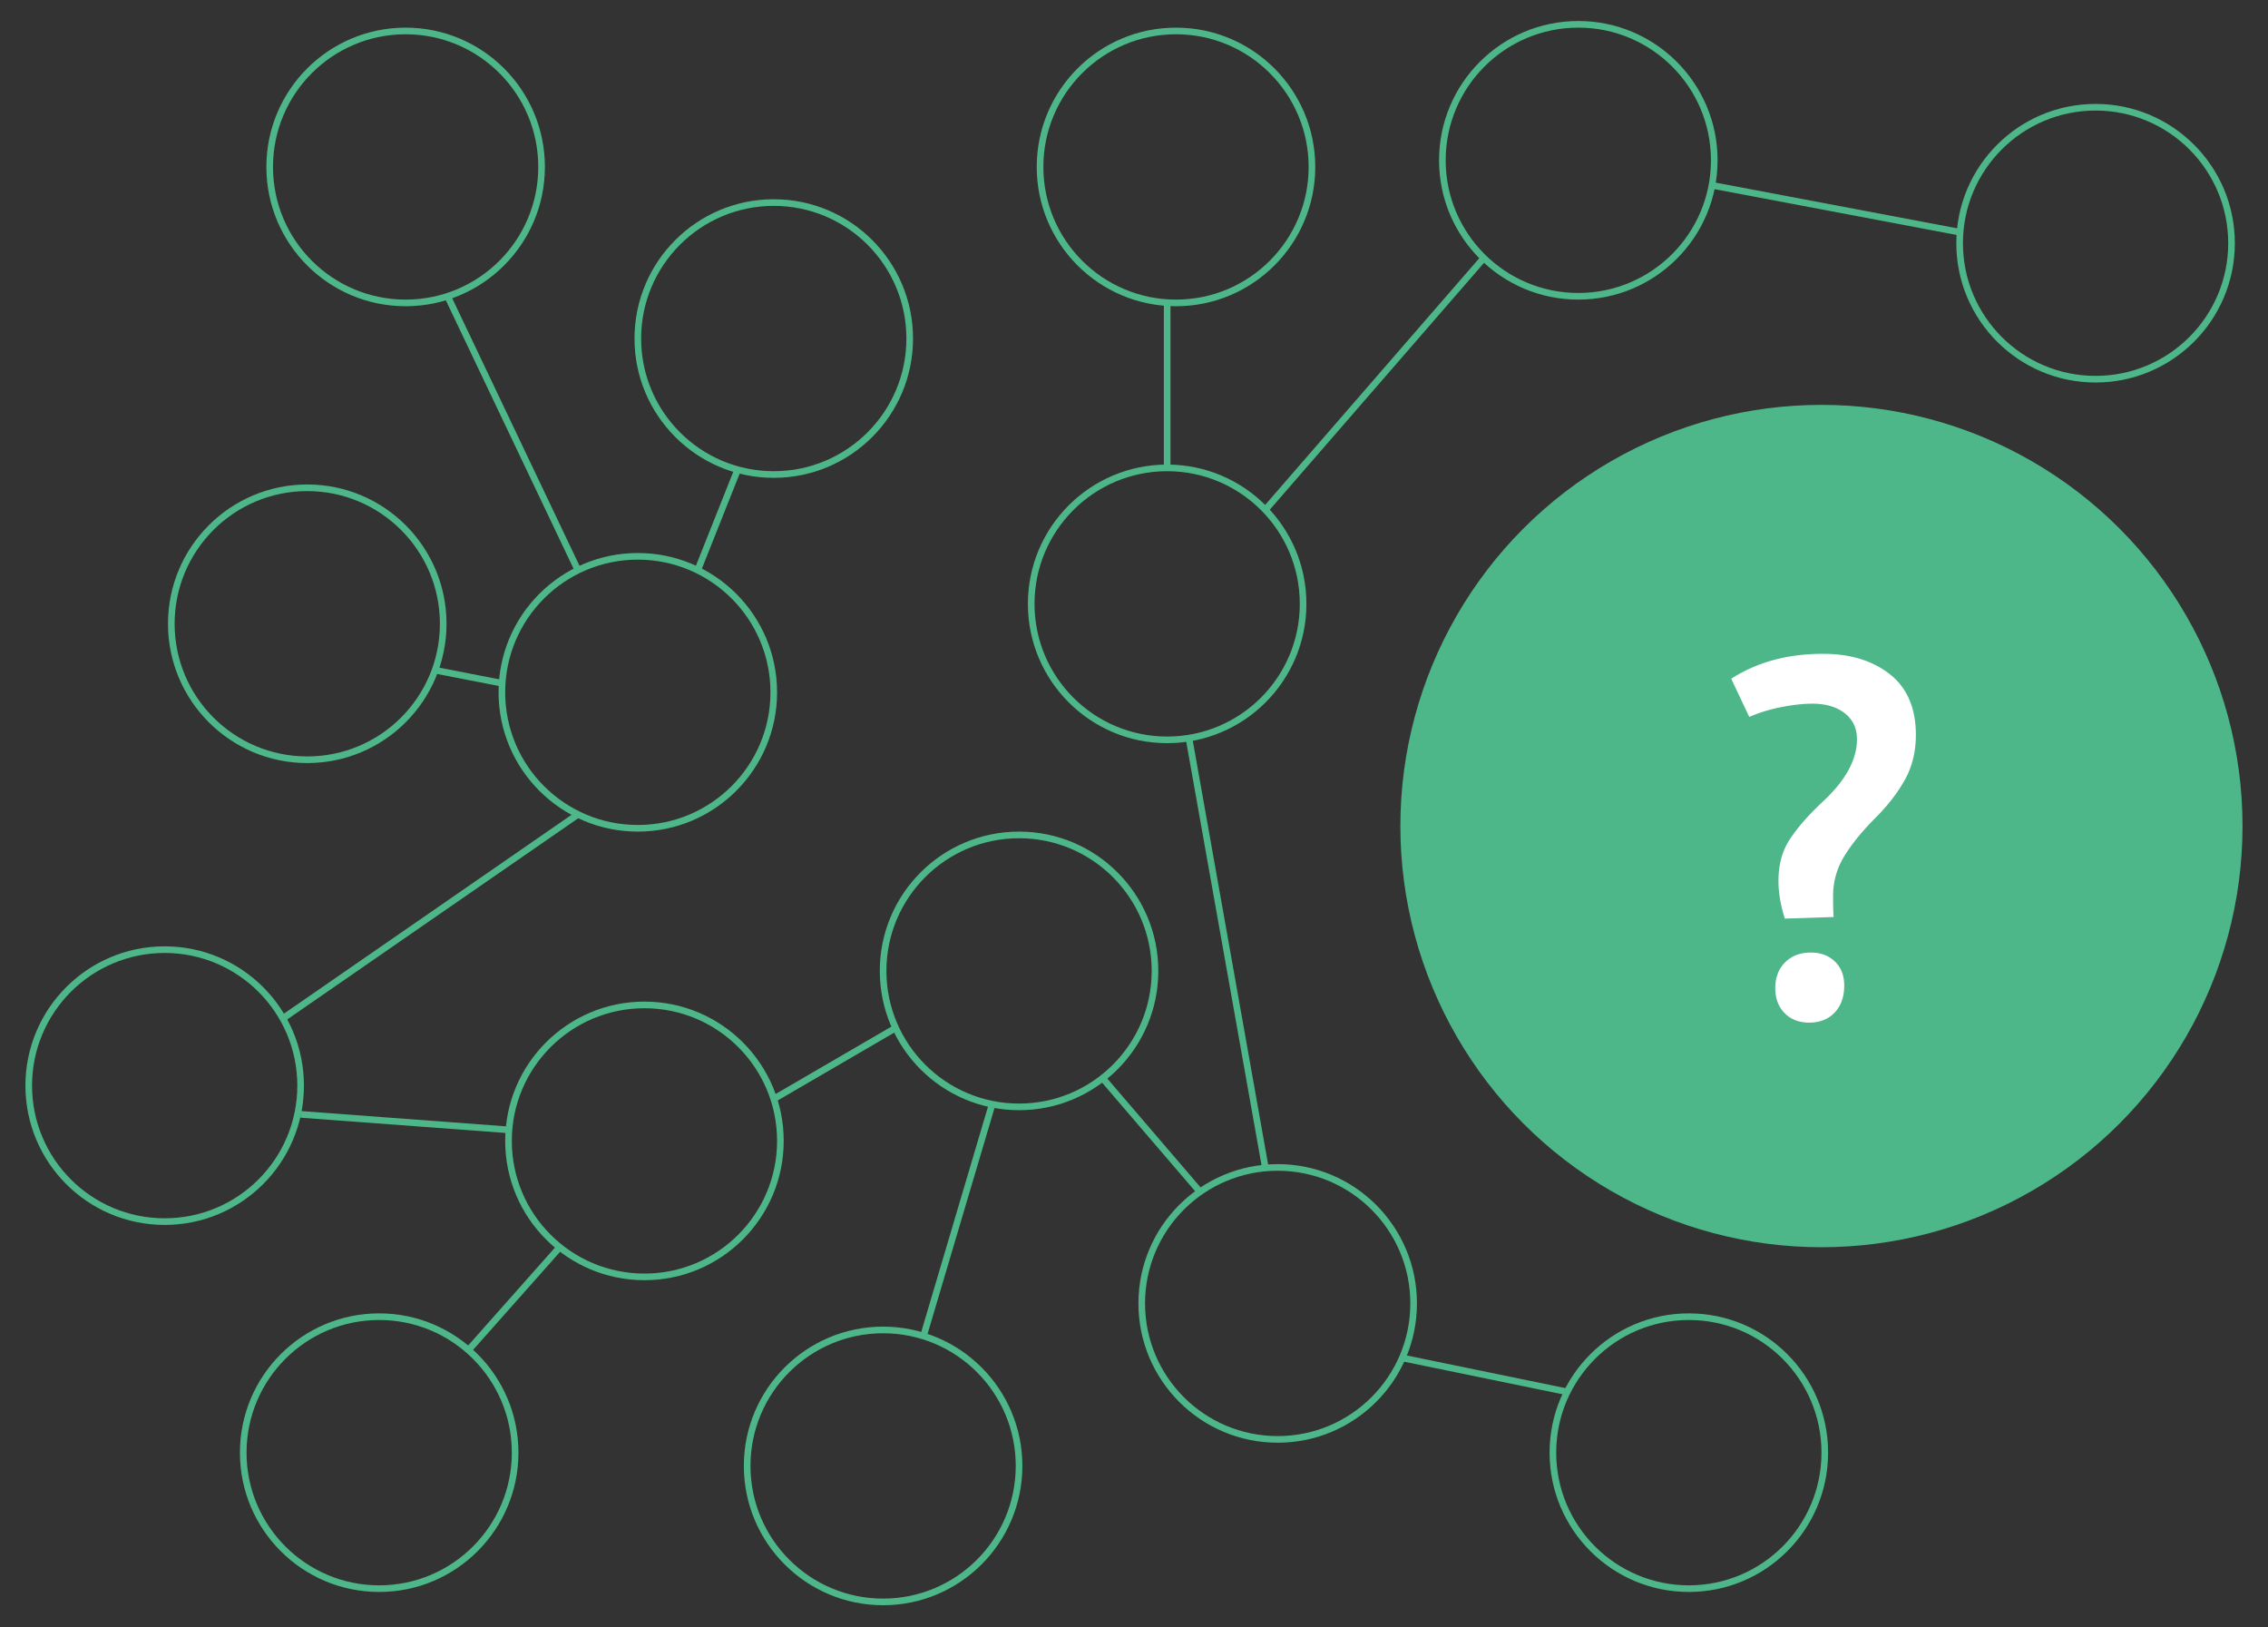 <svg xmlns="http://www.w3.org/2000/svg" width="342" height="245.333" viewBox="0 0 342 245.333"><rect x="0" y="0" width="342" height="245.333" fill="#333333" stroke="none"/><circle fill="none" stroke="#4DB789" stroke-miterlimit="10" cx="61.167" cy="25.167" r="20.5"/><circle fill="none" stroke="#4DB789" stroke-miterlimit="10" cx="96.179" cy="104.371" r="20.5"/><circle fill="none" stroke="#4DB789" stroke-miterlimit="10" cx="116.679" cy="51.038" r="20.5"/><circle fill="none" stroke="#4DB789" stroke-miterlimit="10" cx="46.333" cy="94.038" r="20.5"/><circle fill="none" stroke="#4DB789" stroke-miterlimit="10" cx="177.333" cy="25.167" r="20.5"/><circle fill="none" stroke="#4DB789" stroke-miterlimit="10" cx="176" cy="91.038" r="20.5"/><circle fill="none" stroke="#4DB789" stroke-miterlimit="10" cx="238" cy="24.167" r="20.5"/><circle fill="none" stroke="#4DB789" stroke-miterlimit="10" cx="316" cy="36.667" r="20.5"/><circle fill="none" stroke="#4DB789" stroke-miterlimit="10" cx="153.667" cy="146.371" r="20.5"/><circle fill="none" stroke="#4DB789" stroke-miterlimit="10" cx="97.179" cy="172" r="20.5"/><circle fill="none" stroke="#4DB789" stroke-miterlimit="10" cx="24.833" cy="163.667" r="20.5"/><circle fill="none" stroke="#4DB789" stroke-miterlimit="10" cx="57.179" cy="219" r="20.5"/><circle fill="none" stroke="#4DB789" stroke-miterlimit="10" cx="133.167" cy="221" r="20.5"/><circle fill="none" stroke="#4DB789" stroke-miterlimit="10" cx="192.667" cy="196.5" r="20.5"/><circle fill="none" stroke="#4DB789" stroke-miterlimit="10" cx="254.667" cy="219" r="20.5"/><path fill="none" stroke="#4DB789" stroke-miterlimit="10" d="M190.798 76.86l32.952-37.964M258.5 28l37 7M176 45.667v24.87m3.333 41L190.798 176m20.65 28.718l24.882 5.118M67.494 44.666l19.658 41.298m18.054 0l6.138-15.426m-45.738 30.5L75.68 103m11.472 19.778l-44.5 30.756M45.332 168l31.347 2.333m40-4.663l18.38-10.697m-64.42 48.57L84.4 188.03m54.854 13.39l10.24-34.55m16.765-4.334l14.693 17.14"/><circle fill="#4DB789" cx="274.663" cy="124.534" r="63.496"/><path fill="none" d="M258.5 93.207h101.747v116.587H258.5z"/><path fill="#FFF" d="M284.98 101.646c2.61 2.054 3.92 5.107 3.92 9.16 0 2.507-.548 4.747-1.64 6.72-1.095 1.974-2.575 3.894-4.44 5.76-2.027 2.027-3.6 3.96-4.72 5.8a11.27 11.27 0 0 0-1.68 5.96c0 1.6.025 2.668.08 3.2l-7.36.24c-.64-2.026-.96-3.92-.96-5.68 0-2.4.546-4.453 1.64-6.16 1.092-1.707 2.706-3.573 4.84-5.6 3.572-3.253 5.36-6.453 5.36-9.6 0-1.653-.614-2.96-1.84-3.92s-2.855-1.44-4.88-1.44c-1.39 0-2.96.173-4.72.52-1.76.348-3.36.84-4.802 1.48l-2.72-5.76c3.894-2.507 8.507-3.76 13.84-3.76 4.108 0 7.468 1.027 10.082 3.08zm-8.28 43.32c.933.907 1.4 2.106 1.4 3.6 0 1.707-.48 3.067-1.44 4.08-.96 1.012-2.24 1.52-3.84 1.52-1.548 0-2.787-.48-3.72-1.44s-1.4-2.212-1.4-3.76c0-1.6.492-2.893 1.48-3.88.985-.986 2.28-1.48 3.88-1.48 1.493 0 2.706.453 3.64 1.36z"/></svg>